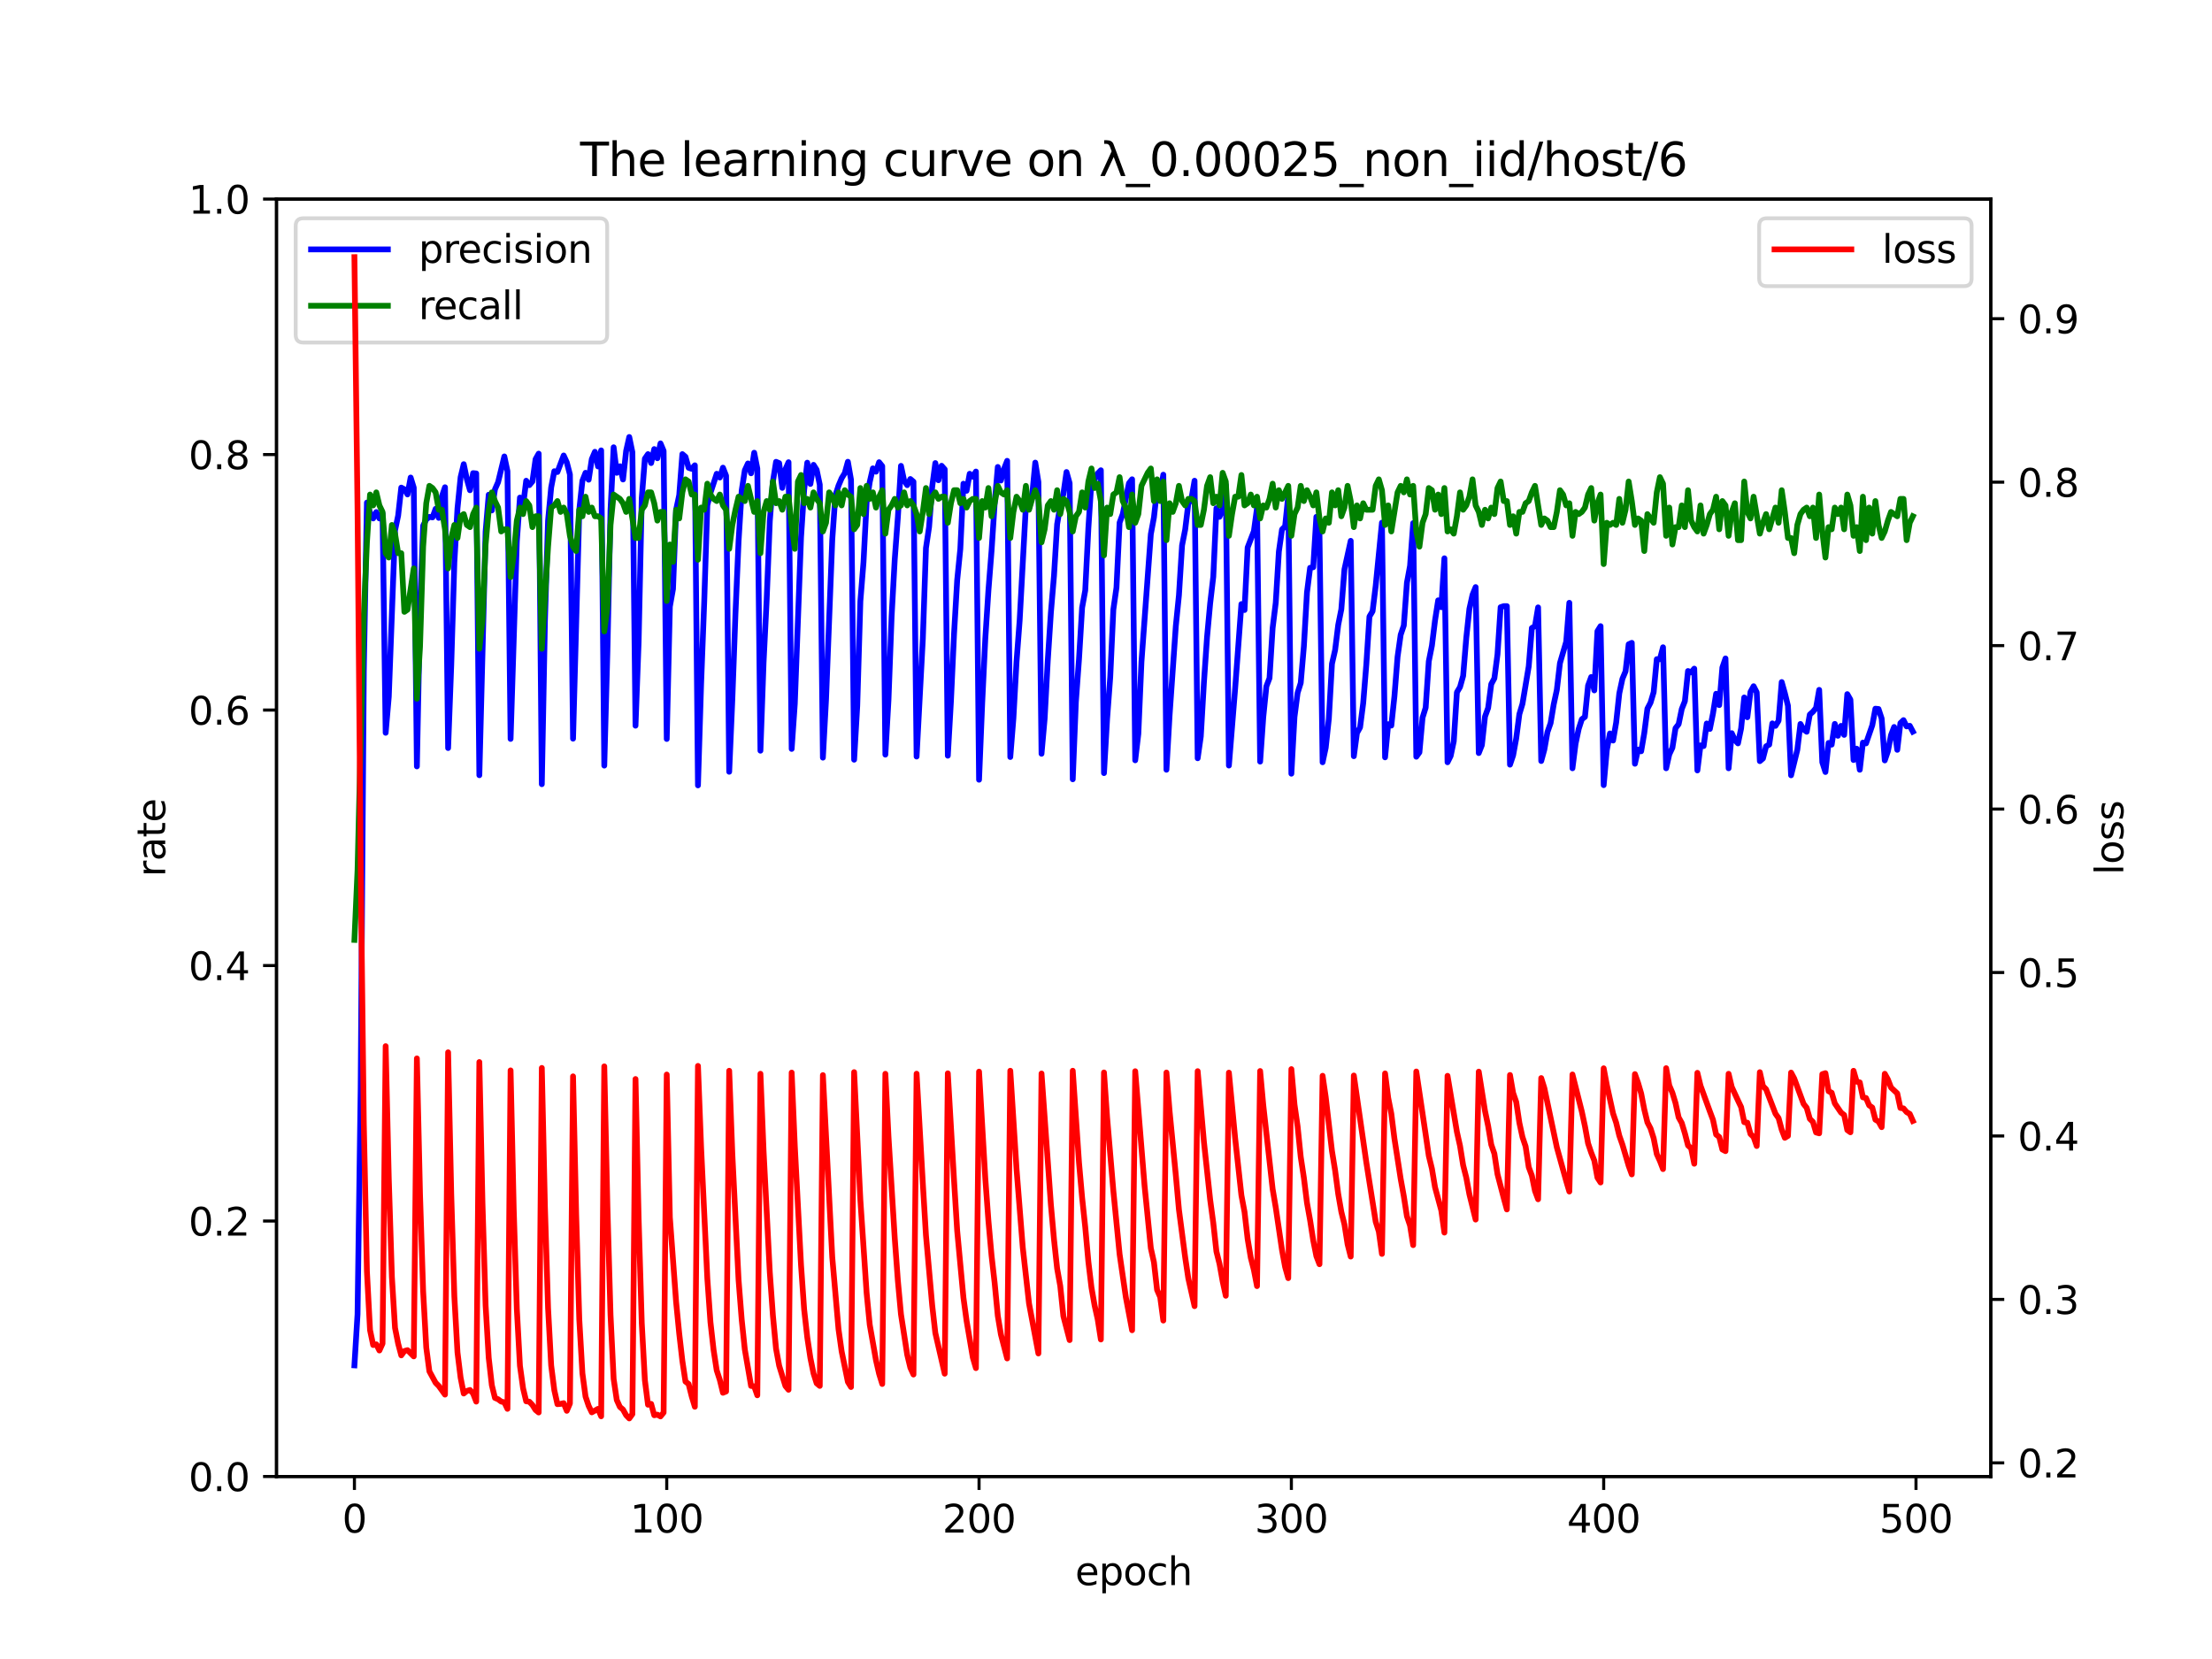 <?xml version="1.0" encoding="utf-8" standalone="no"?>
<!DOCTYPE svg PUBLIC "-//W3C//DTD SVG 1.1//EN"
  "http://www.w3.org/Graphics/SVG/1.1/DTD/svg11.dtd">
<svg xmlns:xlink="http://www.w3.org/1999/xlink" width="576pt" height="432pt" viewBox="0 0 576 432" xmlns="http://www.w3.org/2000/svg" version="1.1">
 <defs>
  <style type="text/css">*{stroke-linejoin: round; stroke-linecap: butt}</style>
 </defs>
 <g id="figure_1">
  <g id="patch_1">
   <path d="M 0 432 
L 576 432 
L 576 0 
L 0 0 
z
" style="fill: #ffffff"/>
  </g>
  <g id="axes_1">
   <g id="patch_2">
    <path d="M 72 384.48 
L 518.4 384.48 
L 518.4 51.84 
L 72 51.84 
z
" style="fill: #ffffff"/>
   </g>
   <g id="matplotlib.axis_1">
    <g id="xtick_1">
     <g id="line2d_1">
      <defs>
       <path id="m00a7d013ab" d="M 0 0 
L 0 3.5 
" style="stroke: #000000; stroke-width: 0.8"/>
      </defs>
      <g>
       <use xlink:href="#m00a7d013ab" x="92.291" y="384.48" style="stroke: #000000; stroke-width: 0.8"/>
      </g>
     </g>
     <g id="text_1">
      <!-- 0 -->
      <g transform="translate(89.11 399.078) scale(0.1 -0.1)">
       <defs>
        <path id="DejaVuSans-30" d="M 2034 4250 
Q 1547 4250 1301 3770 
Q 1056 3291 1056 2328 
Q 1056 1369 1301 889 
Q 1547 409 2034 409 
Q 2525 409 2770 889 
Q 3016 1369 3016 2328 
Q 3016 3291 2770 3770 
Q 2525 4250 2034 4250 
z
M 2034 4750 
Q 2819 4750 3233 4129 
Q 3647 3509 3647 2328 
Q 3647 1150 3233 529 
Q 2819 -91 2034 -91 
Q 1250 -91 836 529 
Q 422 1150 422 2328 
Q 422 3509 836 4129 
Q 1250 4750 2034 4750 
z
" transform="scale(0.016)"/>
       </defs>
       <use xlink:href="#DejaVuSans-30"/>
      </g>
     </g>
    </g>
    <g id="xtick_2">
     <g id="line2d_2">
      <g>
       <use xlink:href="#m00a7d013ab" x="173.617" y="384.48" style="stroke: #000000; stroke-width: 0.8"/>
      </g>
     </g>
     <g id="text_2">
      <!-- 100 -->
      <g transform="translate(164.073 399.078) scale(0.1 -0.1)">
       <defs>
        <path id="DejaVuSans-31" d="M 794 531 
L 1825 531 
L 1825 4091 
L 703 3866 
L 703 4441 
L 1819 4666 
L 2450 4666 
L 2450 531 
L 3481 531 
L 3481 0 
L 794 0 
L 794 531 
z
" transform="scale(0.016)"/>
       </defs>
       <use xlink:href="#DejaVuSans-31"/>
       <use xlink:href="#DejaVuSans-30" x="63.623"/>
       <use xlink:href="#DejaVuSans-30" x="127.246"/>
      </g>
     </g>
    </g>
    <g id="xtick_3">
     <g id="line2d_3">
      <g>
       <use xlink:href="#m00a7d013ab" x="254.943" y="384.48" style="stroke: #000000; stroke-width: 0.8"/>
      </g>
     </g>
     <g id="text_3">
      <!-- 200 -->
      <g transform="translate(245.4 399.078) scale(0.1 -0.1)">
       <defs>
        <path id="DejaVuSans-32" d="M 1228 531 
L 3431 531 
L 3431 0 
L 469 0 
L 469 531 
Q 828 903 1448 1529 
Q 2069 2156 2228 2338 
Q 2531 2678 2651 2914 
Q 2772 3150 2772 3378 
Q 2772 3750 2511 3984 
Q 2250 4219 1831 4219 
Q 1534 4219 1204 4116 
Q 875 4013 500 3803 
L 500 4441 
Q 881 4594 1212 4672 
Q 1544 4750 1819 4750 
Q 2544 4750 2975 4387 
Q 3406 4025 3406 3419 
Q 3406 3131 3298 2873 
Q 3191 2616 2906 2266 
Q 2828 2175 2409 1742 
Q 1991 1309 1228 531 
z
" transform="scale(0.016)"/>
       </defs>
       <use xlink:href="#DejaVuSans-32"/>
       <use xlink:href="#DejaVuSans-30" x="63.623"/>
       <use xlink:href="#DejaVuSans-30" x="127.246"/>
      </g>
     </g>
    </g>
    <g id="xtick_4">
     <g id="line2d_4">
      <g>
       <use xlink:href="#m00a7d013ab" x="336.27" y="384.48" style="stroke: #000000; stroke-width: 0.8"/>
      </g>
     </g>
     <g id="text_4">
      <!-- 300 -->
      <g transform="translate(326.726 399.078) scale(0.1 -0.1)">
       <defs>
        <path id="DejaVuSans-33" d="M 2597 2516 
Q 3050 2419 3304 2112 
Q 3559 1806 3559 1356 
Q 3559 666 3084 287 
Q 2609 -91 1734 -91 
Q 1441 -91 1130 -33 
Q 819 25 488 141 
L 488 750 
Q 750 597 1062 519 
Q 1375 441 1716 441 
Q 2309 441 2620 675 
Q 2931 909 2931 1356 
Q 2931 1769 2642 2001 
Q 2353 2234 1838 2234 
L 1294 2234 
L 1294 2753 
L 1863 2753 
Q 2328 2753 2575 2939 
Q 2822 3125 2822 3475 
Q 2822 3834 2567 4026 
Q 2313 4219 1838 4219 
Q 1578 4219 1281 4162 
Q 984 4106 628 3988 
L 628 4550 
Q 988 4650 1302 4700 
Q 1616 4750 1894 4750 
Q 2613 4750 3031 4423 
Q 3450 4097 3450 3541 
Q 3450 3153 3228 2886 
Q 3006 2619 2597 2516 
z
" transform="scale(0.016)"/>
       </defs>
       <use xlink:href="#DejaVuSans-33"/>
       <use xlink:href="#DejaVuSans-30" x="63.623"/>
       <use xlink:href="#DejaVuSans-30" x="127.246"/>
      </g>
     </g>
    </g>
    <g id="xtick_5">
     <g id="line2d_5">
      <g>
       <use xlink:href="#m00a7d013ab" x="417.596" y="384.48" style="stroke: #000000; stroke-width: 0.8"/>
      </g>
     </g>
     <g id="text_5">
      <!-- 400 -->
      <g transform="translate(408.052 399.078) scale(0.1 -0.1)">
       <defs>
        <path id="DejaVuSans-34" d="M 2419 4116 
L 825 1625 
L 2419 1625 
L 2419 4116 
z
M 2253 4666 
L 3047 4666 
L 3047 1625 
L 3713 1625 
L 3713 1100 
L 3047 1100 
L 3047 0 
L 2419 0 
L 2419 1100 
L 313 1100 
L 313 1709 
L 2253 4666 
z
" transform="scale(0.016)"/>
       </defs>
       <use xlink:href="#DejaVuSans-34"/>
       <use xlink:href="#DejaVuSans-30" x="63.623"/>
       <use xlink:href="#DejaVuSans-30" x="127.246"/>
      </g>
     </g>
    </g>
    <g id="xtick_6">
     <g id="line2d_6">
      <g>
       <use xlink:href="#m00a7d013ab" x="498.922" y="384.48" style="stroke: #000000; stroke-width: 0.8"/>
      </g>
     </g>
     <g id="text_6">
      <!-- 500 -->
      <g transform="translate(489.379 399.078) scale(0.1 -0.1)">
       <defs>
        <path id="DejaVuSans-35" d="M 691 4666 
L 3169 4666 
L 3169 4134 
L 1269 4134 
L 1269 2991 
Q 1406 3038 1543 3061 
Q 1681 3084 1819 3084 
Q 2600 3084 3056 2656 
Q 3513 2228 3513 1497 
Q 3513 744 3044 326 
Q 2575 -91 1722 -91 
Q 1428 -91 1123 -41 
Q 819 9 494 109 
L 494 744 
Q 775 591 1075 516 
Q 1375 441 1709 441 
Q 2250 441 2565 725 
Q 2881 1009 2881 1497 
Q 2881 1984 2565 2268 
Q 2250 2553 1709 2553 
Q 1456 2553 1204 2497 
Q 953 2441 691 2322 
L 691 4666 
z
" transform="scale(0.016)"/>
       </defs>
       <use xlink:href="#DejaVuSans-35"/>
       <use xlink:href="#DejaVuSans-30" x="63.623"/>
       <use xlink:href="#DejaVuSans-30" x="127.246"/>
      </g>
     </g>
    </g>
    <g id="text_7">
     <!-- epoch -->
     <g transform="translate(279.972 412.757) scale(0.1 -0.1)">
      <defs>
       <path id="DejaVuSans-65" d="M 3597 1894 
L 3597 1613 
L 953 1613 
Q 991 1019 1311 708 
Q 1631 397 2203 397 
Q 2534 397 2845 478 
Q 3156 559 3463 722 
L 3463 178 
Q 3153 47 2828 -22 
Q 2503 -91 2169 -91 
Q 1331 -91 842 396 
Q 353 884 353 1716 
Q 353 2575 817 3079 
Q 1281 3584 2069 3584 
Q 2775 3584 3186 3129 
Q 3597 2675 3597 1894 
z
M 3022 2063 
Q 3016 2534 2758 2815 
Q 2500 3097 2075 3097 
Q 1594 3097 1305 2825 
Q 1016 2553 972 2059 
L 3022 2063 
z
" transform="scale(0.016)"/>
       <path id="DejaVuSans-70" d="M 1159 525 
L 1159 -1331 
L 581 -1331 
L 581 3500 
L 1159 3500 
L 1159 2969 
Q 1341 3281 1617 3432 
Q 1894 3584 2278 3584 
Q 2916 3584 3314 3078 
Q 3713 2572 3713 1747 
Q 3713 922 3314 415 
Q 2916 -91 2278 -91 
Q 1894 -91 1617 61 
Q 1341 213 1159 525 
z
M 3116 1747 
Q 3116 2381 2855 2742 
Q 2594 3103 2138 3103 
Q 1681 3103 1420 2742 
Q 1159 2381 1159 1747 
Q 1159 1113 1420 752 
Q 1681 391 2138 391 
Q 2594 391 2855 752 
Q 3116 1113 3116 1747 
z
" transform="scale(0.016)"/>
       <path id="DejaVuSans-6f" d="M 1959 3097 
Q 1497 3097 1228 2736 
Q 959 2375 959 1747 
Q 959 1119 1226 758 
Q 1494 397 1959 397 
Q 2419 397 2687 759 
Q 2956 1122 2956 1747 
Q 2956 2369 2687 2733 
Q 2419 3097 1959 3097 
z
M 1959 3584 
Q 2709 3584 3137 3096 
Q 3566 2609 3566 1747 
Q 3566 888 3137 398 
Q 2709 -91 1959 -91 
Q 1206 -91 779 398 
Q 353 888 353 1747 
Q 353 2609 779 3096 
Q 1206 3584 1959 3584 
z
" transform="scale(0.016)"/>
       <path id="DejaVuSans-63" d="M 3122 3366 
L 3122 2828 
Q 2878 2963 2633 3030 
Q 2388 3097 2138 3097 
Q 1578 3097 1268 2742 
Q 959 2388 959 1747 
Q 959 1106 1268 751 
Q 1578 397 2138 397 
Q 2388 397 2633 464 
Q 2878 531 3122 666 
L 3122 134 
Q 2881 22 2623 -34 
Q 2366 -91 2075 -91 
Q 1284 -91 818 406 
Q 353 903 353 1747 
Q 353 2603 823 3093 
Q 1294 3584 2113 3584 
Q 2378 3584 2631 3529 
Q 2884 3475 3122 3366 
z
" transform="scale(0.016)"/>
       <path id="DejaVuSans-68" d="M 3513 2113 
L 3513 0 
L 2938 0 
L 2938 2094 
Q 2938 2591 2744 2837 
Q 2550 3084 2163 3084 
Q 1697 3084 1428 2787 
Q 1159 2491 1159 1978 
L 1159 0 
L 581 0 
L 581 4863 
L 1159 4863 
L 1159 2956 
Q 1366 3272 1645 3428 
Q 1925 3584 2291 3584 
Q 2894 3584 3203 3211 
Q 3513 2838 3513 2113 
z
" transform="scale(0.016)"/>
      </defs>
      <use xlink:href="#DejaVuSans-65"/>
      <use xlink:href="#DejaVuSans-70" x="61.523"/>
      <use xlink:href="#DejaVuSans-6f" x="125"/>
      <use xlink:href="#DejaVuSans-63" x="186.182"/>
      <use xlink:href="#DejaVuSans-68" x="241.162"/>
     </g>
    </g>
   </g>
   <g id="matplotlib.axis_2">
    <g id="ytick_1">
     <g id="line2d_7">
      <defs>
       <path id="mda59822725" d="M 0 0 
L -3.5 0 
" style="stroke: #000000; stroke-width: 0.8"/>
      </defs>
      <g>
       <use xlink:href="#mda59822725" x="72" y="384.48" style="stroke: #000000; stroke-width: 0.8"/>
      </g>
     </g>
     <g id="text_8">
      <!-- 0.0 -->
      <g transform="translate(49.097 388.279) scale(0.1 -0.1)">
       <defs>
        <path id="DejaVuSans-2e" d="M 684 794 
L 1344 794 
L 1344 0 
L 684 0 
L 684 794 
z
" transform="scale(0.016)"/>
       </defs>
       <use xlink:href="#DejaVuSans-30"/>
       <use xlink:href="#DejaVuSans-2e" x="63.623"/>
       <use xlink:href="#DejaVuSans-30" x="95.41"/>
      </g>
     </g>
    </g>
    <g id="ytick_2">
     <g id="line2d_8">
      <g>
       <use xlink:href="#mda59822725" x="72" y="317.952" style="stroke: #000000; stroke-width: 0.8"/>
      </g>
     </g>
     <g id="text_9">
      <!-- 0.2 -->
      <g transform="translate(49.097 321.751) scale(0.1 -0.1)">
       <use xlink:href="#DejaVuSans-30"/>
       <use xlink:href="#DejaVuSans-2e" x="63.623"/>
       <use xlink:href="#DejaVuSans-32" x="95.41"/>
      </g>
     </g>
    </g>
    <g id="ytick_3">
     <g id="line2d_9">
      <g>
       <use xlink:href="#mda59822725" x="72" y="251.424" style="stroke: #000000; stroke-width: 0.8"/>
      </g>
     </g>
     <g id="text_10">
      <!-- 0.4 -->
      <g transform="translate(49.097 255.223) scale(0.1 -0.1)">
       <use xlink:href="#DejaVuSans-30"/>
       <use xlink:href="#DejaVuSans-2e" x="63.623"/>
       <use xlink:href="#DejaVuSans-34" x="95.41"/>
      </g>
     </g>
    </g>
    <g id="ytick_4">
     <g id="line2d_10">
      <g>
       <use xlink:href="#mda59822725" x="72" y="184.896" style="stroke: #000000; stroke-width: 0.8"/>
      </g>
     </g>
     <g id="text_11">
      <!-- 0.6 -->
      <g transform="translate(49.097 188.695) scale(0.1 -0.1)">
       <defs>
        <path id="DejaVuSans-36" d="M 2113 2584 
Q 1688 2584 1439 2293 
Q 1191 2003 1191 1497 
Q 1191 994 1439 701 
Q 1688 409 2113 409 
Q 2538 409 2786 701 
Q 3034 994 3034 1497 
Q 3034 2003 2786 2293 
Q 2538 2584 2113 2584 
z
M 3366 4563 
L 3366 3988 
Q 3128 4100 2886 4159 
Q 2644 4219 2406 4219 
Q 1781 4219 1451 3797 
Q 1122 3375 1075 2522 
Q 1259 2794 1537 2939 
Q 1816 3084 2150 3084 
Q 2853 3084 3261 2657 
Q 3669 2231 3669 1497 
Q 3669 778 3244 343 
Q 2819 -91 2113 -91 
Q 1303 -91 875 529 
Q 447 1150 447 2328 
Q 447 3434 972 4092 
Q 1497 4750 2381 4750 
Q 2619 4750 2861 4703 
Q 3103 4656 3366 4563 
z
" transform="scale(0.016)"/>
       </defs>
       <use xlink:href="#DejaVuSans-30"/>
       <use xlink:href="#DejaVuSans-2e" x="63.623"/>
       <use xlink:href="#DejaVuSans-36" x="95.41"/>
      </g>
     </g>
    </g>
    <g id="ytick_5">
     <g id="line2d_11">
      <g>
       <use xlink:href="#mda59822725" x="72" y="118.368" style="stroke: #000000; stroke-width: 0.8"/>
      </g>
     </g>
     <g id="text_12">
      <!-- 0.8 -->
      <g transform="translate(49.097 122.167) scale(0.1 -0.1)">
       <defs>
        <path id="DejaVuSans-38" d="M 2034 2216 
Q 1584 2216 1326 1975 
Q 1069 1734 1069 1313 
Q 1069 891 1326 650 
Q 1584 409 2034 409 
Q 2484 409 2743 651 
Q 3003 894 3003 1313 
Q 3003 1734 2745 1975 
Q 2488 2216 2034 2216 
z
M 1403 2484 
Q 997 2584 770 2862 
Q 544 3141 544 3541 
Q 544 4100 942 4425 
Q 1341 4750 2034 4750 
Q 2731 4750 3128 4425 
Q 3525 4100 3525 3541 
Q 3525 3141 3298 2862 
Q 3072 2584 2669 2484 
Q 3125 2378 3379 2068 
Q 3634 1759 3634 1313 
Q 3634 634 3220 271 
Q 2806 -91 2034 -91 
Q 1263 -91 848 271 
Q 434 634 434 1313 
Q 434 1759 690 2068 
Q 947 2378 1403 2484 
z
M 1172 3481 
Q 1172 3119 1398 2916 
Q 1625 2713 2034 2713 
Q 2441 2713 2670 2916 
Q 2900 3119 2900 3481 
Q 2900 3844 2670 4047 
Q 2441 4250 2034 4250 
Q 1625 4250 1398 4047 
Q 1172 3844 1172 3481 
z
" transform="scale(0.016)"/>
       </defs>
       <use xlink:href="#DejaVuSans-30"/>
       <use xlink:href="#DejaVuSans-2e" x="63.623"/>
       <use xlink:href="#DejaVuSans-38" x="95.41"/>
      </g>
     </g>
    </g>
    <g id="ytick_6">
     <g id="line2d_12">
      <g>
       <use xlink:href="#mda59822725" x="72" y="51.84" style="stroke: #000000; stroke-width: 0.8"/>
      </g>
     </g>
     <g id="text_13">
      <!-- 1.0 -->
      <g transform="translate(49.097 55.639) scale(0.1 -0.1)">
       <use xlink:href="#DejaVuSans-31"/>
       <use xlink:href="#DejaVuSans-2e" x="63.623"/>
       <use xlink:href="#DejaVuSans-30" x="95.41"/>
      </g>
     </g>
    </g>
    <g id="text_14">
     <!-- rate -->
     <g transform="translate(43.017 228.316) rotate(-90) scale(0.1 -0.1)">
      <defs>
       <path id="DejaVuSans-72" d="M 2631 2963 
Q 2534 3019 2420 3045 
Q 2306 3072 2169 3072 
Q 1681 3072 1420 2755 
Q 1159 2438 1159 1844 
L 1159 0 
L 581 0 
L 581 3500 
L 1159 3500 
L 1159 2956 
Q 1341 3275 1631 3429 
Q 1922 3584 2338 3584 
Q 2397 3584 2469 3576 
Q 2541 3569 2628 3553 
L 2631 2963 
z
" transform="scale(0.016)"/>
       <path id="DejaVuSans-61" d="M 2194 1759 
Q 1497 1759 1228 1600 
Q 959 1441 959 1056 
Q 959 750 1161 570 
Q 1363 391 1709 391 
Q 2188 391 2477 730 
Q 2766 1069 2766 1631 
L 2766 1759 
L 2194 1759 
z
M 3341 1997 
L 3341 0 
L 2766 0 
L 2766 531 
Q 2569 213 2275 61 
Q 1981 -91 1556 -91 
Q 1019 -91 701 211 
Q 384 513 384 1019 
Q 384 1609 779 1909 
Q 1175 2209 1959 2209 
L 2766 2209 
L 2766 2266 
Q 2766 2663 2505 2880 
Q 2244 3097 1772 3097 
Q 1472 3097 1187 3025 
Q 903 2953 641 2809 
L 641 3341 
Q 956 3463 1253 3523 
Q 1550 3584 1831 3584 
Q 2591 3584 2966 3190 
Q 3341 2797 3341 1997 
z
" transform="scale(0.016)"/>
       <path id="DejaVuSans-74" d="M 1172 4494 
L 1172 3500 
L 2356 3500 
L 2356 3053 
L 1172 3053 
L 1172 1153 
Q 1172 725 1289 603 
Q 1406 481 1766 481 
L 2356 481 
L 2356 0 
L 1766 0 
Q 1100 0 847 248 
Q 594 497 594 1153 
L 594 3053 
L 172 3053 
L 172 3500 
L 594 3500 
L 594 4494 
L 1172 4494 
z
" transform="scale(0.016)"/>
      </defs>
      <use xlink:href="#DejaVuSans-72"/>
      <use xlink:href="#DejaVuSans-61" x="41.113"/>
      <use xlink:href="#DejaVuSans-74" x="102.393"/>
      <use xlink:href="#DejaVuSans-65" x="141.602"/>
     </g>
    </g>
   </g>
   <g id="line2d_13">
    <path d="M 92.291 355.539 
L 93.104 342.238 
L 93.917 283.463 
L 94.731 174.726 
L 95.544 130.871 
L 96.357 133.473 
L 97.17 135 
L 97.984 133.337 
L 98.797 135 
L 99.61 133.729 
L 100.424 190.82 
L 101.237 181.44 
L 102.863 138.122 
L 103.677 134.264 
L 104.49 126.972 
L 105.303 127.411 
L 106.116 128.751 
L 106.93 124.347 
L 107.743 126.992 
L 108.556 199.565 
L 109.369 159.181 
L 110.183 136.88 
L 110.996 135.278 
L 111.809 134.589 
L 112.622 134.726 
L 113.436 132.497 
L 114.249 134.86 
L 115.062 129.265 
L 115.876 126.876 
L 116.689 194.789 
L 117.502 173.156 
L 118.315 146.414 
L 119.129 132.374 
L 119.942 124.255 
L 120.755 120.867 
L 121.568 124.772 
L 122.382 127.654 
L 123.195 123.204 
L 124.008 123.287 
L 124.821 201.864 
L 126.448 138.441 
L 127.261 128.824 
L 128.074 132.918 
L 128.888 127.414 
L 129.701 125.566 
L 131.328 118.855 
L 132.141 122.691 
L 132.954 192.412 
L 134.581 140.95 
L 135.394 129.57 
L 136.207 131.719 
L 137.02 125.182 
L 137.834 126.337 
L 138.647 125.365 
L 139.46 119.567 
L 140.273 118.127 
L 141.087 204.201 
L 141.9 161.622 
L 142.713 135.582 
L 143.526 126.915 
L 144.34 122.702 
L 145.153 122.912 
L 146.78 118.606 
L 147.593 120.395 
L 148.406 123.55 
L 149.219 192.348 
L 150.846 132.737 
L 151.659 125.173 
L 152.472 123.12 
L 153.286 124.916 
L 154.099 119.556 
L 154.912 117.644 
L 155.725 121.462 
L 156.539 117.277 
L 157.352 199.363 
L 158.165 169.527 
L 158.978 132.846 
L 159.792 116.471 
L 160.605 123.12 
L 161.418 121.408 
L 162.232 124.859 
L 163.045 117.406 
L 163.858 113.796 
L 164.671 117.763 
L 165.485 188.969 
L 166.298 167.081 
L 167.111 129.704 
L 167.924 119.435 
L 168.738 118.25 
L 169.551 120.582 
L 170.364 116.935 
L 171.177 119.332 
L 171.991 115.46 
L 172.804 117.406 
L 173.617 192.426 
L 174.43 157.968 
L 175.244 153.389 
L 176.057 132.737 
L 176.87 128.915 
L 177.684 118.25 
L 178.497 118.947 
L 179.31 121.809 
L 180.123 122.083 
L 180.937 121.164 
L 181.75 204.513 
L 182.563 178.141 
L 183.376 156.75 
L 184.19 131.541 
L 185.003 128.342 
L 186.629 123.369 
L 187.443 124.353 
L 188.256 121.777 
L 189.069 123.873 
L 189.882 200.969 
L 190.696 182.124 
L 191.509 159.86 
L 192.322 140.94 
L 193.136 127.725 
L 193.949 122.453 
L 194.762 120.682 
L 195.575 123.244 
L 196.389 117.888 
L 197.202 121.993 
L 198.015 195.48 
L 198.828 172.583 
L 199.642 156.108 
L 200.455 135.699 
L 201.268 125.383 
L 202.081 120.255 
L 202.895 120.601 
L 203.708 127.046 
L 204.521 122.206 
L 205.334 120.359 
L 206.148 195.018 
L 206.961 183.294 
L 208.588 139.907 
L 209.401 127.544 
L 210.214 120.48 
L 211.027 126.018 
L 211.841 121.043 
L 212.654 122.329 
L 213.467 126.208 
L 214.28 197.289 
L 215.094 182.224 
L 216.72 140.544 
L 217.533 128.999 
L 218.347 126.456 
L 219.16 124.532 
L 219.973 123.202 
L 220.786 120.239 
L 221.6 124.929 
L 222.413 197.825 
L 223.226 183.796 
L 224.039 156.541 
L 224.853 146.419 
L 225.666 130.828 
L 226.479 125.504 
L 227.293 121.961 
L 228.106 122.827 
L 228.919 120.359 
L 229.732 121.381 
L 230.546 196.504 
L 231.359 182.26 
L 232.172 160.549 
L 232.985 145.743 
L 233.799 134.72 
L 234.612 121.312 
L 235.425 125.124 
L 236.238 126.337 
L 237.052 124.732 
L 237.865 125.438 
L 238.678 197 
L 240.305 166.323 
L 241.118 142.705 
L 241.931 137.232 
L 242.745 126.713 
L 243.558 120.582 
L 244.371 125.055 
L 245.184 121.286 
L 245.998 122.206 
L 246.811 196.782 
L 247.624 182.552 
L 248.437 164.976 
L 249.251 151.066 
L 250.064 142.952 
L 250.877 125.952 
L 251.69 127.806 
L 252.504 123.369 
L 253.317 124.153 
L 254.13 122.788 
L 254.943 203.04 
L 255.757 183.192 
L 256.57 166.307 
L 257.383 153.762 
L 258.197 143.452 
L 259.01 131.04 
L 259.823 121.596 
L 260.636 125.124 
L 261.45 122.083 
L 262.263 119.999 
L 263.076 197.126 
L 263.889 187.031 
L 264.703 172.287 
L 265.516 161.562 
L 267.142 131.674 
L 267.956 132.308 
L 268.769 129.04 
L 269.582 120.462 
L 270.395 125.504 
L 271.209 196.276 
L 272.022 187.159 
L 272.835 172.066 
L 273.649 159.547 
L 274.462 149.892 
L 275.275 136.502 
L 276.088 131.719 
L 276.902 128.603 
L 277.715 122.912 
L 278.528 125.825 
L 279.341 202.926 
L 280.155 182.797 
L 280.968 171.667 
L 281.781 158.225 
L 282.594 153.753 
L 283.408 137.561 
L 284.221 125.077 
L 285.034 124.872 
L 285.847 123.283 
L 286.661 122.453 
L 287.474 201.312 
L 288.287 187.196 
L 289.101 176.345 
L 289.914 158.724 
L 290.727 153.012 
L 291.54 136.08 
L 292.354 133.884 
L 293.98 125.826 
L 294.793 124.802 
L 295.607 197.981 
L 296.42 191.095 
L 297.233 172.335 
L 299.673 139.099 
L 300.486 134.722 
L 301.299 127.44 
L 302.113 128.296 
L 302.926 123.608 
L 303.739 200.439 
L 304.553 186.311 
L 306.179 163.05 
L 306.992 155.004 
L 307.806 142.02 
L 308.619 137.896 
L 309.432 131.201 
L 310.245 129.909 
L 311.059 125.182 
L 311.872 197.45 
L 312.685 191.76 
L 313.498 177.741 
L 314.312 165.915 
L 315.125 157.118 
L 315.938 150.168 
L 316.751 132.344 
L 317.565 134.581 
L 318.378 132.546 
L 319.191 126.261 
L 320.005 199.347 
L 321.631 179.253 
L 323.258 157.299 
L 324.071 158.85 
L 324.884 142.56 
L 326.511 138.304 
L 327.324 132.344 
L 328.137 198.32 
L 328.95 186.754 
L 329.764 178.714 
L 330.577 176.58 
L 331.39 163.526 
L 332.203 156.938 
L 333.017 143.621 
L 333.83 137.877 
L 334.643 137.048 
L 335.457 129.12 
L 336.27 201.465 
L 337.083 186.682 
L 337.896 180.412 
L 338.71 177.826 
L 339.523 168.336 
L 340.336 154.269 
L 341.149 147.854 
L 341.963 147.712 
L 342.776 134.586 
L 343.589 139.172 
L 344.402 198.492 
L 345.216 194.707 
L 346.029 187.144 
L 346.842 172.842 
L 347.655 169.299 
L 348.469 162.72 
L 349.282 158.632 
L 350.095 148.242 
L 351.722 140.833 
L 352.535 196.914 
L 353.348 190.873 
L 354.162 189.408 
L 354.975 183.098 
L 355.788 173.016 
L 356.601 160.539 
L 357.415 159.176 
L 358.228 152.548 
L 359.854 136.094 
L 360.668 197.21 
L 361.481 188.577 
L 362.294 188.942 
L 363.107 181.327 
L 363.921 171.044 
L 364.734 165.284 
L 365.547 162.883 
L 366.361 151.733 
L 367.174 147.33 
L 367.987 136.225 
L 368.8 197.047 
L 369.614 195.911 
L 370.427 186.877 
L 371.24 184.263 
L 372.053 172.206 
L 372.867 168.121 
L 373.68 161.551 
L 374.493 156.326 
L 375.306 158.121 
L 376.12 145.379 
L 376.933 198.492 
L 377.746 196.859 
L 378.559 193.013 
L 379.373 180.276 
L 380.186 178.906 
L 380.999 175.994 
L 381.812 166.139 
L 382.626 158.545 
L 383.439 154.883 
L 384.252 152.876 
L 385.066 196.097 
L 385.879 194.027 
L 386.692 186.586 
L 387.505 184.351 
L 388.319 178.141 
L 389.132 176.639 
L 389.945 170.405 
L 390.758 158.107 
L 391.572 157.841 
L 392.385 157.841 
L 393.198 199.116 
L 394.011 196.706 
L 394.825 192.249 
L 395.638 185.969 
L 396.451 183.265 
L 398.078 173.526 
L 398.891 163.533 
L 399.704 163.044 
L 400.518 158.163 
L 401.331 198.168 
L 402.144 195.197 
L 402.957 190.624 
L 403.771 188.308 
L 404.584 183.424 
L 405.397 179.637 
L 406.21 172.673 
L 407.837 167.097 
L 408.65 156.964 
L 409.463 200.059 
L 410.277 193.663 
L 411.09 189.817 
L 411.903 187.294 
L 412.716 186.67 
L 413.53 178.517 
L 414.343 176.294 
L 415.156 179.778 
L 415.97 164.358 
L 416.783 163.047 
L 417.596 204.443 
L 418.409 195.323 
L 419.223 190.992 
L 420.036 192.841 
L 420.849 188.124 
L 421.662 180.545 
L 422.476 176.757 
L 423.289 174.813 
L 424.102 167.767 
L 424.915 167.394 
L 425.729 198.88 
L 426.542 195.197 
L 427.355 195.626 
L 428.168 190.894 
L 428.982 184.535 
L 429.795 182.977 
L 430.608 180.244 
L 431.422 171.647 
L 432.235 171.664 
L 433.048 168.547 
L 433.861 200.059 
L 434.675 196.448 
L 435.488 194.716 
L 436.301 189.623 
L 437.114 188.572 
L 437.928 184.628 
L 438.741 182.586 
L 439.554 174.732 
L 440.367 175.093 
L 441.181 174.113 
L 441.994 200.619 
L 442.807 194.096 
L 443.62 194.275 
L 444.434 188.388 
L 445.247 189.817 
L 446.06 185.789 
L 446.874 180.648 
L 447.687 183.606 
L 448.5 173.824 
L 449.313 171.457 
L 450.127 200.059 
L 450.94 190.912 
L 451.753 192.688 
L 452.566 193.577 
L 453.38 189.687 
L 454.193 181.618 
L 455.006 186.766 
L 455.819 180.17 
L 456.633 178.69 
L 457.446 180.276 
L 458.259 198.202 
L 459.072 197.503 
L 459.886 194.339 
L 460.699 193.9 
L 461.512 188.365 
L 462.326 189.016 
L 463.139 187.675 
L 463.952 177.605 
L 464.765 180.485 
L 465.579 183.781 
L 466.392 201.887 
L 468.018 195.264 
L 468.832 188.523 
L 469.645 189.966 
L 470.458 190.549 
L 471.271 186.063 
L 472.085 185.342 
L 472.898 184.34 
L 473.711 179.639 
L 474.524 198.492 
L 475.338 201.029 
L 476.151 193.463 
L 476.964 193.9 
L 477.778 188.499 
L 478.591 191.601 
L 479.404 189.016 
L 480.217 191.363 
L 481.031 180.749 
L 481.844 182.181 
L 482.657 197.909 
L 483.47 194.958 
L 484.284 200.448 
L 485.097 193.371 
L 485.91 193.577 
L 487.537 188.862 
L 488.35 184.54 
L 489.163 184.622 
L 489.976 187.089 
L 490.79 198.013 
L 491.603 195.626 
L 492.416 191.418 
L 493.23 189.302 
L 494.043 195.256 
L 494.856 188.297 
L 495.669 187.522 
L 496.483 189.156 
L 497.296 188.993 
L 498.109 190.513 
L 498.109 190.513 
" clip-path="url(#p2f329019de)" style="fill: none; stroke: #0000ff; stroke-width: 1.5; stroke-linecap: square"/>
   </g>
   <g id="line2d_14">
    <path d="M 92.291 244.749 
L 93.104 226.646 
L 94.731 160.457 
L 95.544 141.223 
L 96.357 128.777 
L 97.17 131.606 
L 97.984 128.211 
L 98.797 131.606 
L 99.61 133.303 
L 100.424 144.051 
L 101.237 145.183 
L 102.05 136.697 
L 102.863 138.96 
L 103.677 144.051 
L 104.49 144.051 
L 105.303 159.326 
L 106.116 158.76 
L 107.743 148.011 
L 108.556 181.954 
L 109.369 168.377 
L 110.183 142.354 
L 110.996 131.04 
L 111.809 126.514 
L 112.622 127.08 
L 113.436 128.211 
L 114.249 132.737 
L 115.062 132.737 
L 115.876 137.829 
L 116.689 148.011 
L 117.502 140.091 
L 118.315 136.697 
L 119.129 140.091 
L 119.942 134.434 
L 120.755 133.869 
L 121.568 136.697 
L 122.382 137.263 
L 123.195 133.869 
L 124.008 132.171 
L 124.821 168.943 
L 125.635 161.589 
L 126.448 141.789 
L 127.261 132.737 
L 128.074 128.211 
L 128.888 130.474 
L 129.701 132.171 
L 130.514 138.394 
L 131.328 137.829 
L 132.141 137.829 
L 132.954 150.274 
L 133.767 144.617 
L 134.581 135.566 
L 135.394 132.171 
L 136.207 133.869 
L 137.02 130.474 
L 137.834 131.606 
L 138.647 137.263 
L 139.46 134.434 
L 140.273 134.434 
L 141.087 168.943 
L 142.713 142.354 
L 143.526 132.171 
L 144.34 131.606 
L 145.153 130.474 
L 145.966 133.303 
L 146.78 132.171 
L 147.593 133.869 
L 148.406 139.526 
L 149.219 142.354 
L 150.033 143.486 
L 150.846 132.737 
L 151.659 134.434 
L 152.472 129.343 
L 153.286 133.303 
L 154.099 132.171 
L 154.912 134.434 
L 155.725 134.434 
L 156.539 135 
L 157.352 164.417 
L 158.165 158.194 
L 158.978 136.697 
L 159.792 128.777 
L 161.418 129.909 
L 162.232 131.04 
L 163.045 133.303 
L 163.858 129.909 
L 165.485 140.091 
L 166.298 140.091 
L 167.111 132.737 
L 167.924 131.606 
L 168.738 128.211 
L 169.551 128.211 
L 170.364 131.04 
L 171.177 135.566 
L 171.991 133.303 
L 172.804 133.303 
L 173.617 156.497 
L 174.43 141.789 
L 175.244 146.314 
L 176.057 132.737 
L 176.87 135 
L 177.684 128.211 
L 178.497 124.817 
L 179.31 125.383 
L 180.123 128.777 
L 180.937 128.777 
L 181.75 145.749 
L 182.563 132.171 
L 183.376 132.737 
L 184.19 125.949 
L 185.003 128.777 
L 185.816 129.909 
L 186.629 130.474 
L 187.443 128.777 
L 188.256 131.606 
L 189.069 132.737 
L 189.882 142.92 
L 190.696 136.697 
L 191.509 132.737 
L 192.322 129.343 
L 193.949 130.474 
L 194.762 126.514 
L 196.389 133.303 
L 197.202 130.474 
L 198.015 144.051 
L 198.828 133.303 
L 199.642 130.474 
L 200.455 132.737 
L 201.268 125.383 
L 202.081 131.04 
L 202.895 130.474 
L 203.708 132.737 
L 204.521 129.343 
L 205.334 129.343 
L 206.148 136.697 
L 206.961 142.92 
L 207.774 125.383 
L 208.588 123.686 
L 209.401 131.04 
L 210.214 129.909 
L 211.027 132.171 
L 211.841 128.211 
L 212.654 129.909 
L 213.467 131.04 
L 214.28 138.394 
L 215.094 136.131 
L 215.907 128.211 
L 216.72 129.343 
L 217.533 131.606 
L 218.347 128.211 
L 219.16 131.606 
L 219.973 127.646 
L 220.786 128.777 
L 221.6 129.343 
L 222.413 137.829 
L 223.226 136.697 
L 224.039 127.08 
L 224.853 133.869 
L 225.666 126.514 
L 226.479 129.909 
L 227.293 128.211 
L 228.106 132.171 
L 228.919 129.343 
L 229.732 127.646 
L 230.546 138.96 
L 231.359 132.737 
L 232.172 131.606 
L 232.985 129.909 
L 233.799 132.171 
L 234.612 131.606 
L 235.425 128.211 
L 236.238 131.606 
L 237.052 130.474 
L 237.865 131.606 
L 238.678 133.869 
L 239.491 138.394 
L 240.305 133.303 
L 241.118 127.08 
L 241.931 133.869 
L 242.745 129.343 
L 243.558 128.211 
L 244.371 129.909 
L 245.184 129.343 
L 245.998 129.343 
L 246.811 136.131 
L 247.624 131.04 
L 248.437 127.646 
L 249.251 127.646 
L 250.064 131.04 
L 250.877 129.909 
L 251.69 132.171 
L 252.504 130.474 
L 253.317 129.909 
L 254.13 129.909 
L 254.943 140.091 
L 255.757 130.474 
L 256.57 132.171 
L 257.383 127.08 
L 258.197 134.434 
L 259.01 131.04 
L 259.823 126.514 
L 260.636 128.211 
L 261.45 128.777 
L 262.263 127.646 
L 263.076 140.091 
L 263.889 133.303 
L 264.703 129.343 
L 265.516 130.474 
L 266.329 132.737 
L 267.142 126.514 
L 267.956 132.737 
L 268.769 129.909 
L 269.582 127.646 
L 270.395 129.909 
L 271.209 141.223 
L 272.022 137.829 
L 272.835 131.606 
L 273.649 130.474 
L 274.462 132.737 
L 275.275 127.646 
L 276.088 133.869 
L 276.902 129.909 
L 277.715 130.474 
L 278.528 133.303 
L 279.341 138.394 
L 280.155 134.434 
L 280.968 133.303 
L 281.781 128.211 
L 282.594 132.171 
L 283.408 125.383 
L 284.221 121.989 
L 285.034 127.08 
L 285.847 125.949 
L 286.661 130.474 
L 287.474 144.617 
L 288.287 132.171 
L 289.101 133.869 
L 289.914 128.777 
L 290.727 128.211 
L 291.54 124.251 
L 292.354 130.474 
L 293.167 132.171 
L 293.98 137.263 
L 294.793 128.777 
L 295.607 136.131 
L 296.42 133.869 
L 297.233 126.514 
L 298.86 123.12 
L 299.673 121.989 
L 300.486 130.474 
L 301.299 124.817 
L 302.113 130.474 
L 302.926 125.383 
L 303.739 140.657 
L 304.553 131.04 
L 305.366 133.303 
L 306.179 131.04 
L 306.992 126.514 
L 307.806 130.474 
L 308.619 131.606 
L 309.432 129.909 
L 310.245 129.909 
L 311.059 130.474 
L 311.872 136.697 
L 312.685 136.697 
L 313.498 132.737 
L 314.312 126.514 
L 315.125 124.251 
L 315.938 131.04 
L 316.751 129.343 
L 317.565 131.606 
L 318.378 123.12 
L 319.191 125.383 
L 320.005 139.526 
L 320.818 133.869 
L 321.631 129.343 
L 322.444 129.343 
L 323.258 123.686 
L 324.071 131.606 
L 324.884 131.04 
L 325.697 128.777 
L 326.511 131.606 
L 327.324 129.343 
L 328.137 135 
L 328.95 131.606 
L 329.764 132.171 
L 330.577 129.909 
L 331.39 125.949 
L 332.203 132.171 
L 333.017 127.646 
L 333.83 129.909 
L 335.457 126.514 
L 336.27 139.526 
L 337.083 133.869 
L 337.896 132.171 
L 338.71 126.514 
L 339.523 130.474 
L 340.336 127.646 
L 341.149 129.343 
L 341.963 131.606 
L 342.776 128.211 
L 343.589 135 
L 344.402 138.394 
L 345.216 135 
L 346.029 136.131 
L 346.842 128.211 
L 347.655 131.606 
L 348.469 127.646 
L 349.282 134.434 
L 350.095 132.171 
L 350.909 126.514 
L 351.722 130.474 
L 352.535 137.263 
L 353.348 131.606 
L 354.162 135 
L 354.975 131.04 
L 355.788 132.737 
L 357.415 132.737 
L 358.228 126.514 
L 359.041 124.817 
L 359.854 127.646 
L 360.668 136.697 
L 361.481 131.606 
L 362.294 138.394 
L 363.921 128.211 
L 364.734 126.514 
L 365.547 128.211 
L 366.361 124.817 
L 367.174 128.777 
L 367.987 126.514 
L 368.8 138.394 
L 369.614 142.354 
L 370.427 136.131 
L 371.24 133.869 
L 372.053 127.08 
L 372.867 127.646 
L 373.68 132.737 
L 374.493 128.777 
L 375.306 133.869 
L 376.12 127.08 
L 376.933 138.394 
L 377.746 137.829 
L 378.559 138.96 
L 379.373 134.434 
L 380.186 128.211 
L 380.999 132.737 
L 381.812 131.606 
L 382.626 129.343 
L 383.439 124.817 
L 384.252 131.606 
L 385.066 133.303 
L 385.879 136.697 
L 386.692 132.737 
L 387.505 135 
L 388.319 132.171 
L 389.132 133.869 
L 389.945 127.08 
L 390.758 125.383 
L 391.572 130.474 
L 392.385 130.474 
L 393.198 136.697 
L 394.011 134.434 
L 394.825 138.96 
L 395.638 133.303 
L 396.451 133.303 
L 397.264 131.04 
L 398.078 130.474 
L 398.891 128.211 
L 399.704 126.514 
L 401.331 136.697 
L 402.144 135 
L 402.957 135.566 
L 403.771 137.263 
L 404.584 137.263 
L 405.397 133.303 
L 406.21 127.646 
L 407.024 128.777 
L 407.837 131.606 
L 408.65 131.04 
L 409.463 139.526 
L 410.277 133.303 
L 411.09 133.869 
L 411.903 133.303 
L 412.716 132.171 
L 413.53 128.777 
L 414.343 127.08 
L 415.156 135.566 
L 415.97 131.04 
L 416.783 128.777 
L 417.596 146.88 
L 418.409 136.131 
L 419.223 136.697 
L 420.036 136.131 
L 420.849 136.697 
L 421.662 129.909 
L 422.476 136.131 
L 423.289 132.737 
L 424.102 125.383 
L 424.915 130.474 
L 425.729 136.697 
L 426.542 135 
L 427.355 135.566 
L 428.168 143.486 
L 428.982 133.869 
L 430.608 136.131 
L 431.422 128.211 
L 432.235 124.251 
L 433.048 125.949 
L 433.861 139.526 
L 434.675 132.171 
L 435.488 141.789 
L 436.301 137.263 
L 437.114 137.263 
L 437.928 131.606 
L 438.741 137.263 
L 439.554 127.646 
L 440.367 135.566 
L 441.181 137.263 
L 441.994 138.394 
L 442.807 131.606 
L 443.62 138.96 
L 444.434 136.697 
L 445.247 133.869 
L 446.06 132.737 
L 446.874 129.343 
L 447.687 137.829 
L 448.5 130.474 
L 449.313 131.606 
L 450.127 139.526 
L 450.94 133.303 
L 451.753 131.04 
L 452.566 140.657 
L 453.38 140.657 
L 454.193 125.383 
L 455.006 133.303 
L 455.819 135 
L 456.633 129.343 
L 458.259 138.96 
L 459.072 136.131 
L 459.886 133.869 
L 460.699 137.829 
L 462.326 132.171 
L 463.139 136.131 
L 463.952 127.646 
L 464.765 133.303 
L 465.579 140.091 
L 466.392 140.091 
L 467.205 144.051 
L 468.018 136.697 
L 468.832 133.869 
L 469.645 132.737 
L 470.458 132.171 
L 471.271 134.434 
L 472.085 132.171 
L 472.898 140.091 
L 473.711 128.777 
L 474.524 138.394 
L 475.338 145.183 
L 476.151 137.263 
L 476.964 137.829 
L 477.778 132.171 
L 478.591 133.869 
L 479.404 132.171 
L 480.217 137.829 
L 481.031 128.777 
L 481.844 131.606 
L 482.657 139.526 
L 483.47 137.263 
L 484.284 143.486 
L 485.097 129.343 
L 485.91 140.657 
L 486.723 132.171 
L 487.537 138.96 
L 488.35 130.474 
L 489.163 136.697 
L 489.976 140.091 
L 490.79 138.394 
L 491.603 135.566 
L 492.416 133.303 
L 494.043 134.434 
L 494.856 129.909 
L 495.669 129.909 
L 496.483 140.657 
L 497.296 136.131 
L 498.109 134.434 
L 498.109 134.434 
" clip-path="url(#p2f329019de)" style="fill: none; stroke: #008000; stroke-width: 1.5; stroke-linecap: square"/>
   </g>
   <g id="patch_3">
    <path d="M 72 384.48 
L 72 51.84 
" style="fill: none; stroke: #000000; stroke-width: 0.8; stroke-linejoin: miter; stroke-linecap: square"/>
   </g>
   <g id="patch_4">
    <path d="M 518.4 384.48 
L 518.4 51.84 
" style="fill: none; stroke: #000000; stroke-width: 0.8; stroke-linejoin: miter; stroke-linecap: square"/>
   </g>
   <g id="patch_5">
    <path d="M 72 384.48 
L 518.4 384.48 
" style="fill: none; stroke: #000000; stroke-width: 0.8; stroke-linejoin: miter; stroke-linecap: square"/>
   </g>
   <g id="patch_6">
    <path d="M 72 51.84 
L 518.4 51.84 
" style="fill: none; stroke: #000000; stroke-width: 0.8; stroke-linejoin: miter; stroke-linecap: square"/>
   </g>
   <g id="legend_1">
    <g id="patch_7">
     <path d="M 79 89.196 
L 156.108 89.196 
Q 158.108 89.196 158.108 87.196 
L 158.108 58.84 
Q 158.108 56.84 156.108 56.84 
L 79 56.84 
Q 77 56.84 77 58.84 
L 77 87.196 
Q 77 89.196 79 89.196 
z
" style="fill: #ffffff; opacity: 0.8; stroke: #cccccc; stroke-linejoin: miter"/>
    </g>
    <g id="line2d_15">
     <path d="M 81 64.938 
L 91 64.938 
L 101 64.938 
" style="fill: none; stroke: #0000ff; stroke-width: 1.5; stroke-linecap: square"/>
    </g>
    <g id="text_15">
     <!-- precision -->
     <g transform="translate(109 68.438) scale(0.1 -0.1)">
      <defs>
       <path id="DejaVuSans-69" d="M 603 3500 
L 1178 3500 
L 1178 0 
L 603 0 
L 603 3500 
z
M 603 4863 
L 1178 4863 
L 1178 4134 
L 603 4134 
L 603 4863 
z
" transform="scale(0.016)"/>
       <path id="DejaVuSans-73" d="M 2834 3397 
L 2834 2853 
Q 2591 2978 2328 3040 
Q 2066 3103 1784 3103 
Q 1356 3103 1142 2972 
Q 928 2841 928 2578 
Q 928 2378 1081 2264 
Q 1234 2150 1697 2047 
L 1894 2003 
Q 2506 1872 2764 1633 
Q 3022 1394 3022 966 
Q 3022 478 2636 193 
Q 2250 -91 1575 -91 
Q 1294 -91 989 -36 
Q 684 19 347 128 
L 347 722 
Q 666 556 975 473 
Q 1284 391 1588 391 
Q 1994 391 2212 530 
Q 2431 669 2431 922 
Q 2431 1156 2273 1281 
Q 2116 1406 1581 1522 
L 1381 1569 
Q 847 1681 609 1914 
Q 372 2147 372 2553 
Q 372 3047 722 3315 
Q 1072 3584 1716 3584 
Q 2034 3584 2315 3537 
Q 2597 3491 2834 3397 
z
" transform="scale(0.016)"/>
       <path id="DejaVuSans-6e" d="M 3513 2113 
L 3513 0 
L 2938 0 
L 2938 2094 
Q 2938 2591 2744 2837 
Q 2550 3084 2163 3084 
Q 1697 3084 1428 2787 
Q 1159 2491 1159 1978 
L 1159 0 
L 581 0 
L 581 3500 
L 1159 3500 
L 1159 2956 
Q 1366 3272 1645 3428 
Q 1925 3584 2291 3584 
Q 2894 3584 3203 3211 
Q 3513 2838 3513 2113 
z
" transform="scale(0.016)"/>
      </defs>
      <use xlink:href="#DejaVuSans-70"/>
      <use xlink:href="#DejaVuSans-72" x="63.477"/>
      <use xlink:href="#DejaVuSans-65" x="102.34"/>
      <use xlink:href="#DejaVuSans-63" x="163.863"/>
      <use xlink:href="#DejaVuSans-69" x="218.844"/>
      <use xlink:href="#DejaVuSans-73" x="246.627"/>
      <use xlink:href="#DejaVuSans-69" x="298.727"/>
      <use xlink:href="#DejaVuSans-6f" x="326.51"/>
      <use xlink:href="#DejaVuSans-6e" x="387.691"/>
     </g>
    </g>
    <g id="line2d_16">
     <path d="M 81 79.617 
L 91 79.617 
L 101 79.617 
" style="fill: none; stroke: #008000; stroke-width: 1.5; stroke-linecap: square"/>
    </g>
    <g id="text_16">
     <!-- recall -->
     <g transform="translate(109 83.117) scale(0.1 -0.1)">
      <defs>
       <path id="DejaVuSans-6c" d="M 603 4863 
L 1178 4863 
L 1178 0 
L 603 0 
L 603 4863 
z
" transform="scale(0.016)"/>
      </defs>
      <use xlink:href="#DejaVuSans-72"/>
      <use xlink:href="#DejaVuSans-65" x="38.863"/>
      <use xlink:href="#DejaVuSans-63" x="100.387"/>
      <use xlink:href="#DejaVuSans-61" x="155.367"/>
      <use xlink:href="#DejaVuSans-6c" x="216.646"/>
      <use xlink:href="#DejaVuSans-6c" x="244.43"/>
     </g>
    </g>
   </g>
  </g>
  <g id="axes_2">
   <g id="matplotlib.axis_3">
    <g id="ytick_7">
     <g id="line2d_17">
      <defs>
       <path id="mff40c5b7d3" d="M 0 0 
L 3.5 0 
" style="stroke: #000000; stroke-width: 0.8"/>
      </defs>
      <g>
       <use xlink:href="#mff40c5b7d3" x="518.4" y="380.922" style="stroke: #000000; stroke-width: 0.8"/>
      </g>
     </g>
     <g id="text_17">
      <!-- 0.2 -->
      <g transform="translate(525.4 384.721) scale(0.1 -0.1)">
       <use xlink:href="#DejaVuSans-30"/>
       <use xlink:href="#DejaVuSans-2e" x="63.623"/>
       <use xlink:href="#DejaVuSans-32" x="95.41"/>
      </g>
     </g>
    </g>
    <g id="ytick_8">
     <g id="line2d_18">
      <g>
       <use xlink:href="#mff40c5b7d3" x="518.4" y="338.361" style="stroke: #000000; stroke-width: 0.8"/>
      </g>
     </g>
     <g id="text_18">
      <!-- 0.3 -->
      <g transform="translate(525.4 342.16) scale(0.1 -0.1)">
       <use xlink:href="#DejaVuSans-30"/>
       <use xlink:href="#DejaVuSans-2e" x="63.623"/>
       <use xlink:href="#DejaVuSans-33" x="95.41"/>
      </g>
     </g>
    </g>
    <g id="ytick_9">
     <g id="line2d_19">
      <g>
       <use xlink:href="#mff40c5b7d3" x="518.4" y="295.8" style="stroke: #000000; stroke-width: 0.8"/>
      </g>
     </g>
     <g id="text_19">
      <!-- 0.4 -->
      <g transform="translate(525.4 299.6) scale(0.1 -0.1)">
       <use xlink:href="#DejaVuSans-30"/>
       <use xlink:href="#DejaVuSans-2e" x="63.623"/>
       <use xlink:href="#DejaVuSans-34" x="95.41"/>
      </g>
     </g>
    </g>
    <g id="ytick_10">
     <g id="line2d_20">
      <g>
       <use xlink:href="#mff40c5b7d3" x="518.4" y="253.24" style="stroke: #000000; stroke-width: 0.8"/>
      </g>
     </g>
     <g id="text_20">
      <!-- 0.5 -->
      <g transform="translate(525.4 257.039) scale(0.1 -0.1)">
       <use xlink:href="#DejaVuSans-30"/>
       <use xlink:href="#DejaVuSans-2e" x="63.623"/>
       <use xlink:href="#DejaVuSans-35" x="95.41"/>
      </g>
     </g>
    </g>
    <g id="ytick_11">
     <g id="line2d_21">
      <g>
       <use xlink:href="#mff40c5b7d3" x="518.4" y="210.679" style="stroke: #000000; stroke-width: 0.8"/>
      </g>
     </g>
     <g id="text_21">
      <!-- 0.6 -->
      <g transform="translate(525.4 214.478) scale(0.1 -0.1)">
       <use xlink:href="#DejaVuSans-30"/>
       <use xlink:href="#DejaVuSans-2e" x="63.623"/>
       <use xlink:href="#DejaVuSans-36" x="95.41"/>
      </g>
     </g>
    </g>
    <g id="ytick_12">
     <g id="line2d_22">
      <g>
       <use xlink:href="#mff40c5b7d3" x="518.4" y="168.118" style="stroke: #000000; stroke-width: 0.8"/>
      </g>
     </g>
     <g id="text_22">
      <!-- 0.7 -->
      <g transform="translate(525.4 171.918) scale(0.1 -0.1)">
       <defs>
        <path id="DejaVuSans-37" d="M 525 4666 
L 3525 4666 
L 3525 4397 
L 1831 0 
L 1172 0 
L 2766 4134 
L 525 4134 
L 525 4666 
z
" transform="scale(0.016)"/>
       </defs>
       <use xlink:href="#DejaVuSans-30"/>
       <use xlink:href="#DejaVuSans-2e" x="63.623"/>
       <use xlink:href="#DejaVuSans-37" x="95.41"/>
      </g>
     </g>
    </g>
    <g id="ytick_13">
     <g id="line2d_23">
      <g>
       <use xlink:href="#mff40c5b7d3" x="518.4" y="125.558" style="stroke: #000000; stroke-width: 0.8"/>
      </g>
     </g>
     <g id="text_23">
      <!-- 0.8 -->
      <g transform="translate(525.4 129.357) scale(0.1 -0.1)">
       <use xlink:href="#DejaVuSans-30"/>
       <use xlink:href="#DejaVuSans-2e" x="63.623"/>
       <use xlink:href="#DejaVuSans-38" x="95.41"/>
      </g>
     </g>
    </g>
    <g id="ytick_14">
     <g id="line2d_24">
      <g>
       <use xlink:href="#mff40c5b7d3" x="518.4" y="82.997" style="stroke: #000000; stroke-width: 0.8"/>
      </g>
     </g>
     <g id="text_24">
      <!-- 0.9 -->
      <g transform="translate(525.4 86.796) scale(0.1 -0.1)">
       <defs>
        <path id="DejaVuSans-39" d="M 703 97 
L 703 672 
Q 941 559 1184 500 
Q 1428 441 1663 441 
Q 2288 441 2617 861 
Q 2947 1281 2994 2138 
Q 2813 1869 2534 1725 
Q 2256 1581 1919 1581 
Q 1219 1581 811 2004 
Q 403 2428 403 3163 
Q 403 3881 828 4315 
Q 1253 4750 1959 4750 
Q 2769 4750 3195 4129 
Q 3622 3509 3622 2328 
Q 3622 1225 3098 567 
Q 2575 -91 1691 -91 
Q 1453 -91 1209 -44 
Q 966 3 703 97 
z
M 1959 2075 
Q 2384 2075 2632 2365 
Q 2881 2656 2881 3163 
Q 2881 3666 2632 3958 
Q 2384 4250 1959 4250 
Q 1534 4250 1286 3958 
Q 1038 3666 1038 3163 
Q 1038 2656 1286 2365 
Q 1534 2075 1959 2075 
z
" transform="scale(0.016)"/>
       </defs>
       <use xlink:href="#DejaVuSans-30"/>
       <use xlink:href="#DejaVuSans-2e" x="63.623"/>
       <use xlink:href="#DejaVuSans-39" x="95.41"/>
      </g>
     </g>
    </g>
    <g id="text_25">
     <!-- loss -->
     <g transform="translate(552.902 227.818) rotate(-90) scale(0.1 -0.1)">
      <use xlink:href="#DejaVuSans-6c"/>
      <use xlink:href="#DejaVuSans-6f" x="27.783"/>
      <use xlink:href="#DejaVuSans-73" x="88.965"/>
      <use xlink:href="#DejaVuSans-73" x="141.064"/>
     </g>
    </g>
   </g>
   <g id="line2d_25">
    <path d="M 92.291 66.96 
L 93.104 132.7 
L 93.917 224.785 
L 94.731 292.47 
L 95.544 331.042 
L 96.357 346.352 
L 97.17 350.24 
L 97.984 350.062 
L 98.797 351.667 
L 99.61 349.872 
L 100.424 272.418 
L 101.237 306.959 
L 102.05 332.521 
L 102.863 345.783 
L 103.677 349.879 
L 104.49 352.937 
L 105.303 351.806 
L 106.116 351.575 
L 107.743 353.203 
L 108.556 275.611 
L 109.369 311.024 
L 110.183 336.206 
L 110.996 350.891 
L 111.809 357.086 
L 113.436 360.08 
L 114.249 360.894 
L 115.876 363.154 
L 116.689 274.018 
L 117.502 311.015 
L 118.315 337.633 
L 119.129 352.166 
L 119.942 358.751 
L 120.755 362.867 
L 121.568 362.2 
L 122.382 361.948 
L 123.195 362.861 
L 124.008 364.979 
L 124.821 276.554 
L 125.635 313.318 
L 126.448 339.89 
L 127.261 353.571 
L 128.074 360.703 
L 128.888 364.013 
L 129.701 364.363 
L 130.514 364.964 
L 131.328 365.149 
L 132.141 366.862 
L 132.954 278.73 
L 133.767 314.719 
L 134.581 340.832 
L 135.394 355.663 
L 136.207 361.507 
L 137.02 364.893 
L 137.834 364.999 
L 138.647 365.856 
L 139.46 367.158 
L 140.273 367.81 
L 141.087 278.089 
L 141.9 314.396 
L 142.713 340.57 
L 143.526 355.579 
L 144.34 361.988 
L 145.153 365.639 
L 145.966 365.572 
L 146.78 365.379 
L 147.593 367.373 
L 148.406 365.463 
L 149.219 280.283 
L 150.033 316.26 
L 150.846 343.581 
L 151.659 357.604 
L 152.472 363.663 
L 153.286 366.081 
L 154.099 367.773 
L 155.725 366.861 
L 156.539 368.802 
L 157.352 277.678 
L 158.165 314.13 
L 158.978 342.377 
L 159.792 359.082 
L 160.605 364.558 
L 161.418 366.36 
L 162.232 367.047 
L 163.045 368.511 
L 163.858 369.36 
L 164.671 368.237 
L 165.485 280.977 
L 166.298 317.347 
L 167.111 344.488 
L 167.924 359.389 
L 168.738 365.788 
L 169.551 365.565 
L 170.364 368.527 
L 171.177 368.368 
L 171.991 368.832 
L 172.804 367.824 
L 173.617 279.81 
L 174.43 316.982 
L 176.057 339.023 
L 176.87 347.272 
L 177.684 354.364 
L 178.497 359.753 
L 179.31 360.386 
L 180.123 363.626 
L 180.937 366.317 
L 181.75 277.559 
L 182.563 298.761 
L 184.19 332.953 
L 185.003 344.312 
L 185.816 351.518 
L 186.629 356.831 
L 187.443 359.338 
L 188.256 362.675 
L 189.069 362.337 
L 189.882 278.825 
L 190.696 300.492 
L 192.322 333.293 
L 193.136 343.617 
L 193.949 351.407 
L 195.575 360.89 
L 196.389 360.995 
L 197.202 363.332 
L 198.015 279.61 
L 198.828 299.653 
L 200.455 331.317 
L 201.268 342.617 
L 202.081 351.205 
L 202.895 355.631 
L 204.521 360.909 
L 205.334 361.893 
L 206.148 279.3 
L 206.961 298.391 
L 208.588 329.427 
L 209.401 341.018 
L 210.214 348.253 
L 211.027 353.642 
L 211.841 357.632 
L 212.654 360.206 
L 213.467 360.888 
L 214.28 279.96 
L 216.72 327.397 
L 218.347 346.109 
L 219.16 351.887 
L 220.786 359.846 
L 221.6 361.179 
L 222.413 279.184 
L 224.039 312.472 
L 225.666 336.699 
L 226.479 344.966 
L 228.106 354.217 
L 228.919 357.74 
L 229.732 360.383 
L 230.546 279.616 
L 231.359 295.979 
L 232.985 322.34 
L 233.799 333.436 
L 234.612 342.241 
L 236.238 352.77 
L 237.052 356.148 
L 237.865 357.924 
L 238.678 279.593 
L 240.305 308.227 
L 241.118 321.65 
L 242.745 339.934 
L 243.558 347.1 
L 245.998 357.709 
L 246.811 279.492 
L 248.437 307.449 
L 249.251 320.509 
L 250.877 337.908 
L 251.69 343.905 
L 253.317 353.478 
L 254.13 356.259 
L 254.943 279.048 
L 256.57 306.876 
L 257.383 317.878 
L 258.197 326.952 
L 259.01 334.122 
L 259.823 342.628 
L 260.636 347.503 
L 262.263 353.738 
L 263.076 278.821 
L 264.703 304.406 
L 266.329 324.875 
L 267.956 339.425 
L 270.395 352.444 
L 271.209 279.54 
L 273.649 313.683 
L 274.462 322.759 
L 275.275 330.322 
L 276.088 334.854 
L 276.902 342.73 
L 278.528 348.958 
L 279.341 278.816 
L 280.968 302.685 
L 281.781 311.888 
L 282.594 319.527 
L 283.408 328.528 
L 284.221 335.301 
L 285.034 339.926 
L 285.847 343.598 
L 286.661 348.8 
L 287.474 279.27 
L 288.287 290.941 
L 289.914 310.1 
L 291.54 326.577 
L 293.167 337.791 
L 294.793 346.391 
L 295.607 278.943 
L 298.046 308.814 
L 299.673 325.022 
L 300.486 328.696 
L 301.299 335.887 
L 302.113 337.758 
L 302.926 343.872 
L 303.739 279.289 
L 304.553 289.319 
L 306.179 305.991 
L 306.992 314.986 
L 308.619 327.417 
L 309.432 332.867 
L 311.059 340.121 
L 311.872 278.927 
L 313.498 297.335 
L 315.125 312.415 
L 315.938 318.463 
L 316.751 325.878 
L 317.565 329.138 
L 318.378 333.672 
L 319.191 337.416 
L 320.005 279.314 
L 321.631 296.413 
L 323.258 311.254 
L 324.071 315.568 
L 324.884 322.631 
L 325.697 327.501 
L 326.511 330.707 
L 327.324 334.902 
L 328.137 278.89 
L 328.95 287.765 
L 331.39 309.619 
L 332.203 314.429 
L 333.83 325.492 
L 334.643 329.92 
L 335.457 332.826 
L 336.27 278.397 
L 337.083 287.62 
L 337.896 293.303 
L 338.71 301.277 
L 339.523 306.667 
L 340.336 313.222 
L 341.149 317.771 
L 341.963 322.997 
L 342.776 327.089 
L 343.589 329.199 
L 344.402 280.131 
L 345.216 285.694 
L 346.842 299.724 
L 347.655 304.743 
L 348.469 310.903 
L 349.282 315.571 
L 350.095 318.834 
L 350.909 323.995 
L 351.722 327.21 
L 352.535 280.061 
L 355.788 302.677 
L 358.228 318.134 
L 359.041 320.681 
L 359.854 326.515 
L 360.668 279.516 
L 361.481 285.868 
L 362.294 290.001 
L 363.107 296.488 
L 364.734 306.979 
L 365.547 311.478 
L 366.361 316.701 
L 367.174 319.125 
L 367.987 324.231 
L 368.8 279.016 
L 371.24 295.421 
L 372.053 300.972 
L 372.867 304.321 
L 373.68 309.169 
L 375.306 315.184 
L 376.12 320.963 
L 376.933 280.145 
L 379.373 294.737 
L 380.186 298.365 
L 380.999 303.436 
L 381.812 306.632 
L 382.626 310.983 
L 384.252 317.575 
L 385.066 279.053 
L 386.692 289.294 
L 387.505 293.187 
L 388.319 298.058 
L 389.132 300.413 
L 389.945 305.753 
L 391.572 311.98 
L 392.385 314.939 
L 393.198 279.922 
L 394.011 284.591 
L 394.825 286.958 
L 395.638 292.371 
L 396.451 296.1 
L 397.264 298.526 
L 398.078 303.923 
L 398.891 306.119 
L 399.704 310.113 
L 400.518 312.287 
L 401.331 280.724 
L 402.144 283.324 
L 405.397 298.765 
L 407.837 307.537 
L 408.65 310.274 
L 409.463 279.788 
L 411.903 289.454 
L 412.716 293.26 
L 413.53 297.723 
L 414.343 300.14 
L 415.156 302.197 
L 415.97 306.665 
L 416.783 307.916 
L 417.596 278.183 
L 418.409 282.503 
L 420.036 289.939 
L 420.849 292.361 
L 421.662 295.725 
L 422.476 298.052 
L 424.102 303.582 
L 424.915 305.813 
L 425.729 279.693 
L 426.542 281.964 
L 427.355 284.737 
L 428.168 288.901 
L 428.982 292.258 
L 429.795 293.839 
L 430.608 296.393 
L 431.422 300.526 
L 432.235 302.306 
L 433.048 304.428 
L 433.861 278.152 
L 434.675 282.639 
L 435.488 284.556 
L 436.301 287.236 
L 437.114 290.969 
L 437.928 292.43 
L 438.741 295.121 
L 439.554 298.26 
L 440.367 299.018 
L 441.181 303.037 
L 441.994 279.364 
L 442.807 282.711 
L 445.247 289.418 
L 446.06 291.598 
L 446.874 295.433 
L 447.687 296.065 
L 448.5 299.326 
L 449.313 299.752 
L 450.127 279.616 
L 450.94 283.039 
L 452.566 286.565 
L 453.38 288.276 
L 454.193 292.217 
L 455.006 292.338 
L 455.819 295.279 
L 456.633 296.075 
L 457.446 298.421 
L 458.259 279.194 
L 459.072 282.823 
L 459.886 283.64 
L 462.326 290.004 
L 463.139 291.154 
L 463.952 294.169 
L 464.765 296.283 
L 465.579 295.785 
L 466.392 279.3 
L 467.205 280.825 
L 469.645 287.447 
L 470.458 288.464 
L 471.271 291.344 
L 472.085 292.144 
L 472.898 294.885 
L 473.711 295.116 
L 474.524 279.712 
L 475.338 279.451 
L 476.151 284.143 
L 476.964 284.545 
L 477.778 287.31 
L 479.404 289.714 
L 480.217 290.339 
L 481.031 294.262 
L 481.844 294.846 
L 482.657 278.832 
L 483.47 281.655 
L 484.284 281.853 
L 485.097 285.737 
L 485.91 285.918 
L 486.723 287.817 
L 487.537 288.406 
L 488.35 291.559 
L 489.163 292.04 
L 489.976 293.514 
L 490.79 279.608 
L 491.603 281.076 
L 492.416 283.193 
L 494.043 284.719 
L 494.856 288.504 
L 495.669 288.627 
L 496.483 289.59 
L 497.296 290.058 
L 498.109 291.888 
L 498.109 291.888 
" clip-path="url(#p2f329019de)" style="fill: none; stroke: #ff0000; stroke-width: 1.5; stroke-linecap: square"/>
   </g>
   <g id="patch_8">
    <path d="M 72 384.48 
L 72 51.84 
" style="fill: none; stroke: #000000; stroke-width: 0.8; stroke-linejoin: miter; stroke-linecap: square"/>
   </g>
   <g id="patch_9">
    <path d="M 518.4 384.48 
L 518.4 51.84 
" style="fill: none; stroke: #000000; stroke-width: 0.8; stroke-linejoin: miter; stroke-linecap: square"/>
   </g>
   <g id="patch_10">
    <path d="M 72 384.48 
L 518.4 384.48 
" style="fill: none; stroke: #000000; stroke-width: 0.8; stroke-linejoin: miter; stroke-linecap: square"/>
   </g>
   <g id="patch_11">
    <path d="M 72 51.84 
L 518.4 51.84 
" style="fill: none; stroke: #000000; stroke-width: 0.8; stroke-linejoin: miter; stroke-linecap: square"/>
   </g>
   <g id="text_26">
    <!-- The learning curve on λ_0.00025_non_iid/host/6 -->
    <g transform="translate(151.057 45.84) scale(0.12 -0.12)">
     <defs>
      <path id="DejaVuSans-54" d="M -19 4666 
L 3928 4666 
L 3928 4134 
L 2272 4134 
L 2272 0 
L 1638 0 
L 1638 4134 
L -19 4134 
L -19 4666 
z
" transform="scale(0.016)"/>
      <path id="DejaVuSans-20" transform="scale(0.016)"/>
      <path id="DejaVuSans-67" d="M 2906 1791 
Q 2906 2416 2648 2759 
Q 2391 3103 1925 3103 
Q 1463 3103 1205 2759 
Q 947 2416 947 1791 
Q 947 1169 1205 825 
Q 1463 481 1925 481 
Q 2391 481 2648 825 
Q 2906 1169 2906 1791 
z
M 3481 434 
Q 3481 -459 3084 -895 
Q 2688 -1331 1869 -1331 
Q 1566 -1331 1297 -1286 
Q 1028 -1241 775 -1147 
L 775 -588 
Q 1028 -725 1275 -790 
Q 1522 -856 1778 -856 
Q 2344 -856 2625 -561 
Q 2906 -266 2906 331 
L 2906 616 
Q 2728 306 2450 153 
Q 2172 0 1784 0 
Q 1141 0 747 490 
Q 353 981 353 1791 
Q 353 2603 747 3093 
Q 1141 3584 1784 3584 
Q 2172 3584 2450 3431 
Q 2728 3278 2906 2969 
L 2906 3500 
L 3481 3500 
L 3481 434 
z
" transform="scale(0.016)"/>
      <path id="DejaVuSans-75" d="M 544 1381 
L 544 3500 
L 1119 3500 
L 1119 1403 
Q 1119 906 1312 657 
Q 1506 409 1894 409 
Q 2359 409 2629 706 
Q 2900 1003 2900 1516 
L 2900 3500 
L 3475 3500 
L 3475 0 
L 2900 0 
L 2900 538 
Q 2691 219 2414 64 
Q 2138 -91 1772 -91 
Q 1169 -91 856 284 
Q 544 659 544 1381 
z
M 1991 3584 
L 1991 3584 
z
" transform="scale(0.016)"/>
      <path id="DejaVuSans-76" d="M 191 3500 
L 800 3500 
L 1894 563 
L 2988 3500 
L 3597 3500 
L 2284 0 
L 1503 0 
L 191 3500 
z
" transform="scale(0.016)"/>
      <path id="DejaVuSans-3bb" d="M 1981 4316 
L 3597 0 
L 2988 0 
L 2006 2588 
L 800 0 
L 191 0 
L 1725 3356 
L 1494 3975 
Q 1347 4369 1013 4369 
L 713 4369 
L 713 4863 
L 1078 4856 
Q 1784 4847 1981 4316 
z
" transform="scale(0.016)"/>
      <path id="DejaVuSans-5f" d="M 3263 -1063 
L 3263 -1509 
L -63 -1509 
L -63 -1063 
L 3263 -1063 
z
" transform="scale(0.016)"/>
      <path id="DejaVuSans-64" d="M 2906 2969 
L 2906 4863 
L 3481 4863 
L 3481 0 
L 2906 0 
L 2906 525 
Q 2725 213 2448 61 
Q 2172 -91 1784 -91 
Q 1150 -91 751 415 
Q 353 922 353 1747 
Q 353 2572 751 3078 
Q 1150 3584 1784 3584 
Q 2172 3584 2448 3432 
Q 2725 3281 2906 2969 
z
M 947 1747 
Q 947 1113 1208 752 
Q 1469 391 1925 391 
Q 2381 391 2643 752 
Q 2906 1113 2906 1747 
Q 2906 2381 2643 2742 
Q 2381 3103 1925 3103 
Q 1469 3103 1208 2742 
Q 947 2381 947 1747 
z
" transform="scale(0.016)"/>
      <path id="DejaVuSans-2f" d="M 1625 4666 
L 2156 4666 
L 531 -594 
L 0 -594 
L 1625 4666 
z
" transform="scale(0.016)"/>
     </defs>
     <use xlink:href="#DejaVuSans-54"/>
     <use xlink:href="#DejaVuSans-68" x="61.084"/>
     <use xlink:href="#DejaVuSans-65" x="124.463"/>
     <use xlink:href="#DejaVuSans-20" x="185.986"/>
     <use xlink:href="#DejaVuSans-6c" x="217.773"/>
     <use xlink:href="#DejaVuSans-65" x="245.557"/>
     <use xlink:href="#DejaVuSans-61" x="307.08"/>
     <use xlink:href="#DejaVuSans-72" x="368.359"/>
     <use xlink:href="#DejaVuSans-6e" x="407.723"/>
     <use xlink:href="#DejaVuSans-69" x="471.102"/>
     <use xlink:href="#DejaVuSans-6e" x="498.885"/>
     <use xlink:href="#DejaVuSans-67" x="562.264"/>
     <use xlink:href="#DejaVuSans-20" x="625.74"/>
     <use xlink:href="#DejaVuSans-63" x="657.527"/>
     <use xlink:href="#DejaVuSans-75" x="712.508"/>
     <use xlink:href="#DejaVuSans-72" x="775.887"/>
     <use xlink:href="#DejaVuSans-76" x="817"/>
     <use xlink:href="#DejaVuSans-65" x="876.18"/>
     <use xlink:href="#DejaVuSans-20" x="937.703"/>
     <use xlink:href="#DejaVuSans-6f" x="969.49"/>
     <use xlink:href="#DejaVuSans-6e" x="1030.672"/>
     <use xlink:href="#DejaVuSans-20" x="1094.051"/>
     <use xlink:href="#DejaVuSans-3bb" x="1125.838"/>
     <use xlink:href="#DejaVuSans-5f" x="1185.018"/>
     <use xlink:href="#DejaVuSans-30" x="1235.018"/>
     <use xlink:href="#DejaVuSans-2e" x="1298.641"/>
     <use xlink:href="#DejaVuSans-30" x="1330.428"/>
     <use xlink:href="#DejaVuSans-30" x="1394.051"/>
     <use xlink:href="#DejaVuSans-30" x="1457.674"/>
     <use xlink:href="#DejaVuSans-32" x="1521.297"/>
     <use xlink:href="#DejaVuSans-35" x="1584.92"/>
     <use xlink:href="#DejaVuSans-5f" x="1648.543"/>
     <use xlink:href="#DejaVuSans-6e" x="1698.543"/>
     <use xlink:href="#DejaVuSans-6f" x="1761.922"/>
     <use xlink:href="#DejaVuSans-6e" x="1823.104"/>
     <use xlink:href="#DejaVuSans-5f" x="1886.482"/>
     <use xlink:href="#DejaVuSans-69" x="1936.482"/>
     <use xlink:href="#DejaVuSans-69" x="1964.266"/>
     <use xlink:href="#DejaVuSans-64" x="1992.049"/>
     <use xlink:href="#DejaVuSans-2f" x="2055.525"/>
     <use xlink:href="#DejaVuSans-68" x="2089.217"/>
     <use xlink:href="#DejaVuSans-6f" x="2152.596"/>
     <use xlink:href="#DejaVuSans-73" x="2213.777"/>
     <use xlink:href="#DejaVuSans-74" x="2265.877"/>
     <use xlink:href="#DejaVuSans-2f" x="2305.086"/>
     <use xlink:href="#DejaVuSans-36" x="2338.777"/>
    </g>
   </g>
   <g id="legend_2">
    <g id="patch_12">
     <path d="M 460.084 74.518 
L 511.4 74.518 
Q 513.4 74.518 513.4 72.518 
L 513.4 58.84 
Q 513.4 56.84 511.4 56.84 
L 460.084 56.84 
Q 458.084 56.84 458.084 58.84 
L 458.084 72.518 
Q 458.084 74.518 460.084 74.518 
z
" style="fill: #ffffff; opacity: 0.8; stroke: #cccccc; stroke-linejoin: miter"/>
    </g>
    <g id="line2d_26">
     <path d="M 462.084 64.938 
L 472.084 64.938 
L 482.084 64.938 
" style="fill: none; stroke: #ff0000; stroke-width: 1.5; stroke-linecap: square"/>
    </g>
    <g id="text_27">
     <!-- loss -->
     <g transform="translate(490.084 68.438) scale(0.1 -0.1)">
      <use xlink:href="#DejaVuSans-6c"/>
      <use xlink:href="#DejaVuSans-6f" x="27.783"/>
      <use xlink:href="#DejaVuSans-73" x="88.965"/>
      <use xlink:href="#DejaVuSans-73" x="141.064"/>
     </g>
    </g>
   </g>
  </g>
 </g>
 <defs>
  <clipPath id="p2f329019de">
   <rect x="72" y="51.84" width="446.4" height="332.64"/>
  </clipPath>
 </defs>
</svg>
